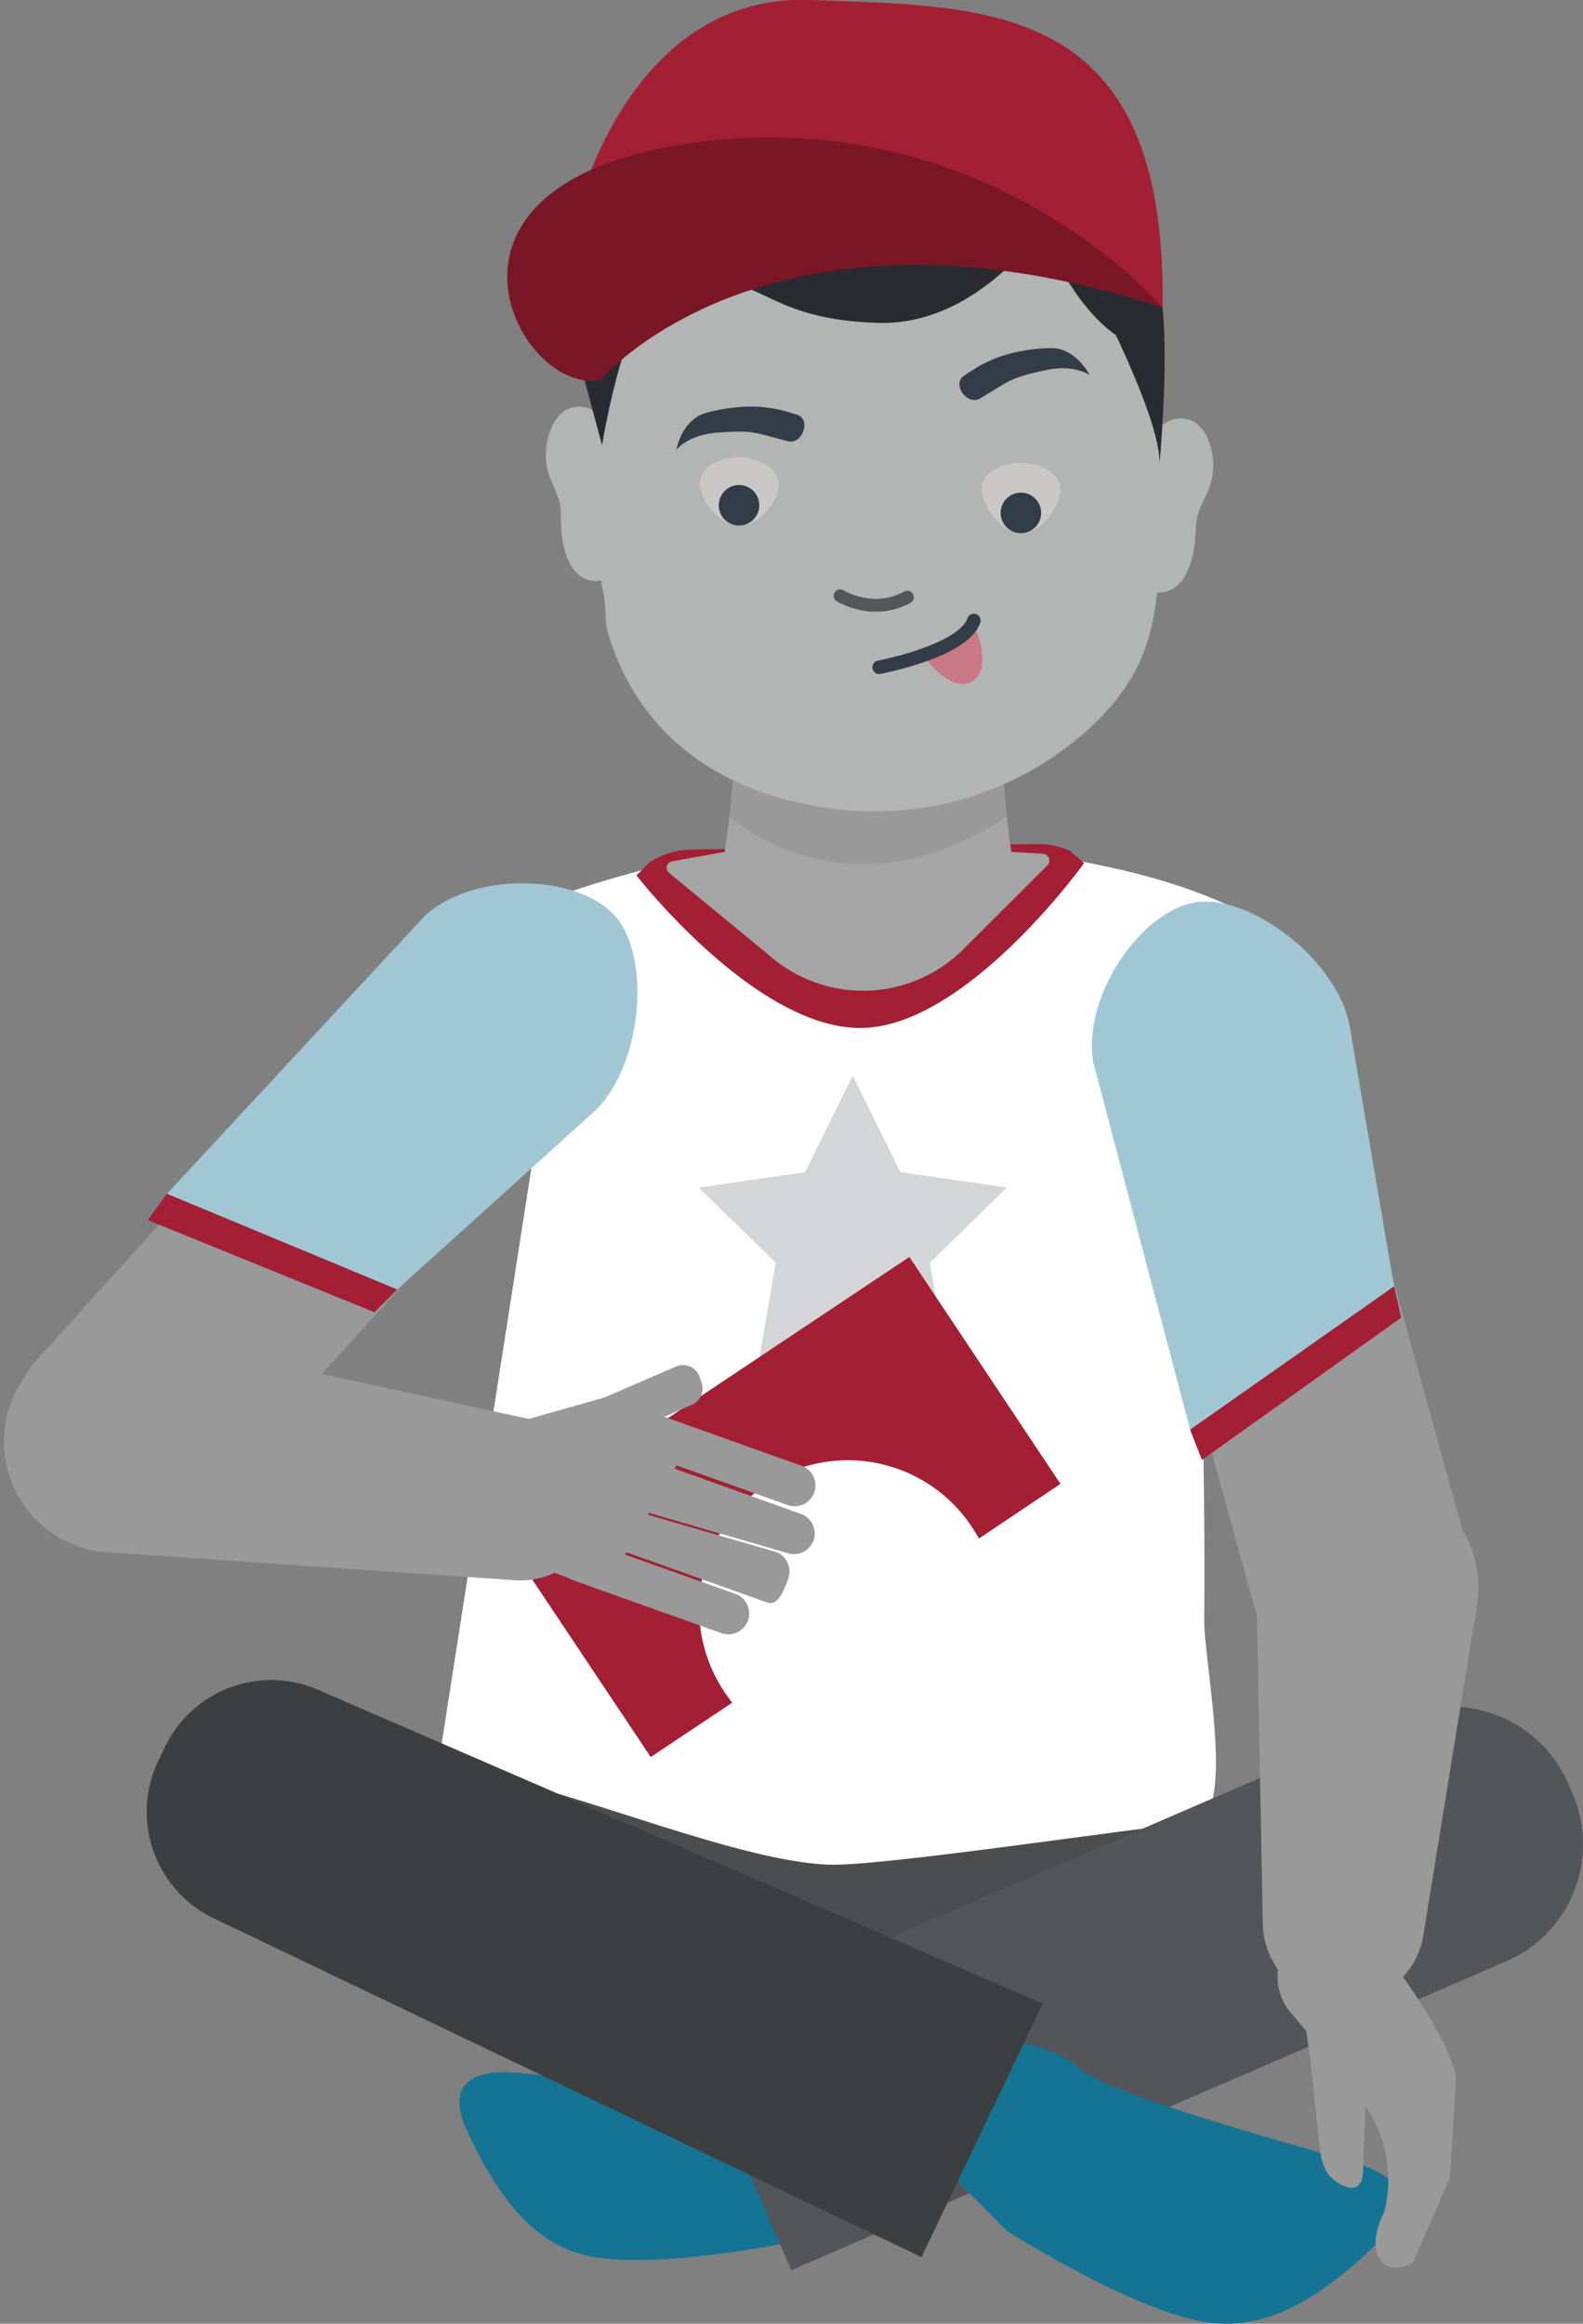 <svg xmlns="http://www.w3.org/2000/svg" viewBox="0 0 286.6 420.56"><rect x="0" y="0" width="286.6" height="420.56" fill="#808080" stroke="none"/><defs><style>.cls-1{fill:#4c4d4f;}.cls-2{fill:#fff;}.cls-3{fill:#d4d5d6;}.cls-4{fill:#157493;}.cls-5{fill:#545559;}.cls-15,.cls-19,.cls-6{fill:none;stroke-linecap:round;stroke-miterlimit:10;}.cls-6{stroke:#999;stroke-width:40px;}.cls-7{fill:#a1c7d4;}.cls-8{fill:#999;}.cls-9{fill:#a31f34;}.cls-10{fill:#3d3e3f;}.cls-11{fill:#a5a5a5;}.cls-12{fill:#b3b4b4;}.cls-13{fill:#292b30;}.cls-14{fill:#7a1727;}.cls-15{stroke:#545759;stroke-width:2.33px;}.cls-16{fill:#c9c8c7;}.cls-17{fill:#333d47;}.cls-18{fill:#c87985;}.cls-19{stroke:#333d47;stroke-width:2.45px;}</style></defs><g id="Layer_2" data-name="Layer 2"><g id="Boy"><path class="cls-1" d="M93,288.39H207.09a6.07,6.07,0,0,1,6.07,6.07v67.38a9.78,9.78,0,0,1-9.78,9.78H93A6.07,6.07,0,0,1,87,365.55V294.46A6.07,6.07,0,0,1,93,288.39Z"/><path class="cls-2" d="M140.4,149.72h-.11l.08.18Z"/><path class="cls-2" d="M140.14,151.35s-2.16.43-2.15.41c-10.48,3.33-29.34,6.49-45.62,13.91,0,0,3.61,36.85,3.84,45.73L80,315.34c.06,5.32,4.38,6.19,10.11,6.81,12.49,1.34,45.1,15.53,61.22,15.34,11.24-.14,54.42-6.68,64.69-7.59,8-.71,1.88-29.34,2-36.74.34-27.24-1.28-81.76-1.28-81.76.24-8.88,5.25-47.73,5.25-47.73-17.64-8-37.43-8.87-46.75-11.91,0,.19-18.84,21.91-18.84,21.91S140.88,151.72,140.14,151.35Z"/><polygon class="cls-3" points="154.39 194.68 163.01 212.14 182.29 214.94 168.34 228.54 171.63 247.74 154.39 238.67 137.15 247.74 140.45 228.54 126.5 214.94 145.77 212.14 154.39 194.68"/><path class="cls-4" d="M166.72,380.73s-16.23-7.53-25.85-4.07c-6.21,2.24-33.24-.42-47.85-1.54-8.19-.63-12,2.72-8.6,10.2,7.47,16.44,15,21.67,22.82,23.12,12.18,2.26,35.26-2.52,35.26-2.52l26.82-12.18Z"/><path class="cls-5" d="M185,274.28h48.14a0,0,0,0,1,0,0v141A23.07,23.07,0,0,1,210,438.31h-2A23.07,23.07,0,0,1,185,415.24v-141A0,0,0,0,1,185,274.28Z" transform="translate(-35.17 689.46) rotate(-113.36)"/><line class="cls-6" x1="220.21" y1="190.93" x2="247.42" y2="289.23"/><path class="cls-7" d="M215.46,258.75s28.73-18.28,36.93-25.94h0l-8-46.87c-2-12.08-18.1-24.22-27.94-22.63h0c-9.85,1.59-20.48,16.82-18.53,28.9l17.56,66.54Z"/><path class="cls-8" d="M267.37,290.65l-9.68,59.64a14.63,14.63,0,0,1-29.06-2.06l-1.15-60.42a20.08,20.08,0,1,1,40.15-.76A21.5,21.5,0,0,1,267.37,290.65Z"/><polygon class="cls-9" points="215.46 258.75 217.61 264.23 253.67 238.49 252.39 232.81 215.46 258.75"/><path class="cls-4" d="M167.23,368.41s19.64-1.42,28.18,5.9c5.51,4.73,34.35,12.56,49.82,17.11,8.67,2.56,11.29,7.49,4.87,13.86-14.11,14-23.89,16.44-32.51,14.87-13.42-2.44-35.29-16.38-35.29-16.38l-22.82-23Z"/><path class="cls-10" d="M188.78,362.63l-21.95,45.88L38.72,347.2a21.38,21.38,0,0,1-10.06-28.52l1.18-2.45a21.36,21.36,0,0,1,28.51-10.06Z"/><path class="cls-8" d="M250.62,400.33a23.53,23.53,0,0,0-3.42-19.16h0l-.42,11.47c0,1.12-.16,2.4-1,3s-2.1.25-3.05-.29a7.25,7.25,0,0,1-2.17-1.77c-1.28-1.62-1.51-3.88-1.75-6-.65-5.79-1.31-13.53-2.33-20l-2.82-3.35A10.1,10.1,0,0,1,235,349.92h0a10.1,10.1,0,0,1,14.4,1.62c5.53,7.16,12.76,17.51,14.23,24.37l-1.12,18.24-6.72,15.41s-4.11,2.42-6.07-.81S250.62,400.33,250.62,400.33Z"/><path class="cls-9" d="M115.23,158.43s21.41,27.62,40.52,27.62,40.52-29.82,40.52-29.82l-2.5-2.21a14.07,14.07,0,0,0-6-1.26l-62.68,1a13.94,13.94,0,0,0-7.56,2.38Z"/><path class="cls-11" d="M183.09,154.18a173.58,173.58,0,0,1-1.69-18.27c-.2-5.33-.18-10.41,0-15.21H132.9c0,15.33.56,18.22-1.7,33.48l-9.53,1.72a1.18,1.18,0,0,0-.54,2.08l18.49,15.23a25.73,25.73,0,0,0,34.2-.83l15.8-15.74a1.24,1.24,0,0,0-.8-2.12Z"/><path class="cls-8" d="M132.07,147.79s20.9,19.34,50.22,0l-1.62-15.36L133.25,135Z"/><path class="cls-12" d="M207.47,80.29l2.27-2.69a5.78,5.78,0,0,1,1.75-1.31,5,5,0,0,1,5.19.39,7.25,7.25,0,0,1,2.09,3,12,12,0,0,1,.37,8.06c-.69,2.11-2,3.87-2.44,6.09a39.64,39.64,0,0,0-.33,4c-.63,6.1-3.27,10.39-8,9.19a5.81,5.81,0,0,1-4.48-3.3C202.44,100.62,199.9,80.48,207.47,80.29Z"/><path class="cls-12" d="M111.12,78.41,109,75.63a5.71,5.71,0,0,0-1.7-1.38,5,5,0,0,0-5.2.18,7.24,7.24,0,0,0-2.21,2.91,12,12,0,0,0-.68,8c.6,2.13,1.85,3.94,2.2,6.17.2,1.29.09,2.65.18,4,.38,6.12,2.86,10.52,7.67,9.49a5.77,5.77,0,0,0,4.6-3.11C115.35,98.92,118.68,78.89,111.12,78.41Z"/><path class="cls-12" d="M210.07,97.35c-.44,14.89-1.64,24.09-12.82,34.47a57.58,57.58,0,0,1-40.23,15c-5.2-.11-37.39-1.24-46.86-31.94a10.59,10.59,0,0,1-.46-2.56c-.1-1.62-.22-4-.36-4.49,0,0-3.31-13.38-.6-38.7,0-.24,0-.48.05-.72.07-1.93,1-12.6,1.86-16.73C113,39.92,117.9,29,132.58,26.82a12,12,0,0,1,1.8-.1l52.87,1c9.73.87,23.24,12.61,22.83,43.29a10.63,10.63,0,0,0,.06,1.26c.3,2.89,1.48,15.44.11,23.36A11.52,11.52,0,0,0,210.07,97.35Z"/><path class="cls-13" d="M193,37.25s1.36,11.5,4.69,14.65c0,0,12.49,23.52,12.24,32.07,0,0,1.65-17.67.55-28.29s-3-28.29-16-27.78S193,37.25,193,37.25Z"/><path class="cls-13" d="M194.49,32.86s-13.56,26.29-35.61,25.58S138.66,48.35,121.27,51C113.52,52.11,109,80.59,109,80.59l-10.2-38,31.47-19.95,45.68-1.35Z"/><path class="cls-13" d="M185.47,33.3s7.27,25,20.78,29.52c8.25,2.79-9.16-31.8-9.16-31.8Z"/><path class="cls-9" d="M104.69,37.66S114.24-1.2,146.63,0s64.7,0,63.85,55.65C210.48,55.68,131.28,29.05,104.69,37.66Z"/><path class="cls-14" d="M210.48,55.68s-31.33-37.1-84.76-29.87S94.53,72.2,108.78,68.68C108.78,68.68,139.4,32.54,210.48,55.68Z"/><path class="cls-15" d="M152.1,107.84s5.93,3.68,12.18.24"/><path class="cls-16" d="M141,87.7c-.05,2.65-3.21,7.49-7.16,7.41s-7.18-5-7.13-7.69,3.29-4.72,7.24-4.64S141,85.06,141,87.7Z"/><circle class="cls-17" cx="133.8" cy="91.45" r="3.67"/><path class="cls-16" d="M177.7,88.42c0,2.65,3.19,8,7.13,8.08s7.11-5.15,7.16-7.8-3.1-4.85-7.05-4.92S177.75,85.78,177.7,88.42Z"/><circle class="cls-17" cx="184.83" cy="92.83" r="3.67"/><path class="cls-17" d="M177.51,72.08c-2.42,1.46-5.22-2.56-3-4.06.73-.5,1.53-1,2.41-1.56a23.76,23.76,0,0,1,6.94-2.7A30.59,30.59,0,0,1,190.2,63c4.61-.09,7.07,4.88,7.07,4.88s-2.7-2-7.92-.89C183,68.37,183.15,68.68,177.51,72.08Z"/><path class="cls-17" d="M142.59,79.84c2.73.71,4.28-3.94,1.77-4.76q-1.26-.42-2.76-.81a23.78,23.78,0,0,0-7.41-.62,31.15,31.15,0,0,0-6.35,1.08c-4.45,1.23-5.39,6.69-5.39,6.69s2-2.69,7.34-3.11C136.32,77.83,136.21,78.18,142.59,79.84Z"/><path class="cls-9" d="M90.44,277,117.81,318l14.75-9.83c-.34-.44-.67-.9-1-1.37A26.92,26.92,0,1,1,176.37,277c.32.48.61,1,.89,1.44L192,268.57,164.64,227.5Z"/><path class="cls-8" d="M126.68,249.24l.37,1.1a3.19,3.19,0,0,1-2,4L100.47,265a2,2,0,0,1-2.56-1.29l-1.1-3.3a2,2,0,0,1,1.28-2.57l24.56-10.63A3.2,3.2,0,0,1,126.68,249.24Z"/><path class="cls-8" d="M135.41,293.31h0a3.79,3.79,0,0,1-4.83,2.26l-26.9-9.6a3.78,3.78,0,0,1-2.26-4.82h0a3.78,3.78,0,0,1,4.83-2.26l26.9,9.59A3.78,3.78,0,0,1,135.41,293.31Z"/><path class="cls-8" d="M142.72,285.69h0c-.71,1.95-1.84,5.06-3.79,4.35L112,280.45a3.79,3.79,0,0,1-2.26-4.83h0a3.79,3.79,0,0,1,4.83-2.26l25.86,7.5A3.79,3.79,0,0,1,142.72,285.69Z"/><path class="cls-8" d="M147.29,278.8h0a3.78,3.78,0,0,1-4.83,2.26l-25.85-7.5a3.78,3.78,0,0,1-2.26-4.83h0c.71-1.94,1.84-5.06,3.78-4.35L145,274A3.78,3.78,0,0,1,147.29,278.8Z"/><path class="cls-8" d="M147.41,270.13h0a3.78,3.78,0,0,1-4.83,2.26l-28.76-10.27a3.77,3.77,0,0,1-2.25-4.83h0a3.77,3.77,0,0,1,4.82-2.26l28.76,10.27A3.78,3.78,0,0,1,147.41,270.13Z"/><path class="cls-8" d="M89,280.34,109.31,288l14.09-24.38-1.39-5.4-12.09-5.43-20,5.67a11.55,11.55,0,0,0-7.86,7.66h0A11.53,11.53,0,0,0,89,280.34Z"/><line class="cls-6" x1="90.06" y1="183.78" x2="21.6" y2="259.39"/><path class="cls-7" d="M30.23,216.06s30.82,14.49,41.68,17.32h0l35.29-31.86c9.16-8.12,10.78-28.26,4.17-35.72h0c-6.62-7.47-25.17-8.3-34.33-.18L30.23,216.06Z"/><path class="cls-8" d="M24.32,241.29l73,15.86A14.61,14.61,0,0,1,93.19,286l-74.51-5.11a20.06,20.06,0,0,1,2.75-40A23.12,23.12,0,0,1,24.32,241.29Z"/><polygon class="cls-9" points="30.23 216.06 26.75 220.82 67.8 237.5 71.91 233.38 30.23 216.06"/><path class="cls-18" d="M176.06,112.79c1.59,2.45,2.86,8.41.34,10.27-3.4,2.5-7.64-2.08-9.22-4.54"/><path class="cls-19" d="M159.17,120.77s15.31-2.91,17.14-8.47"/></g></g></svg>
